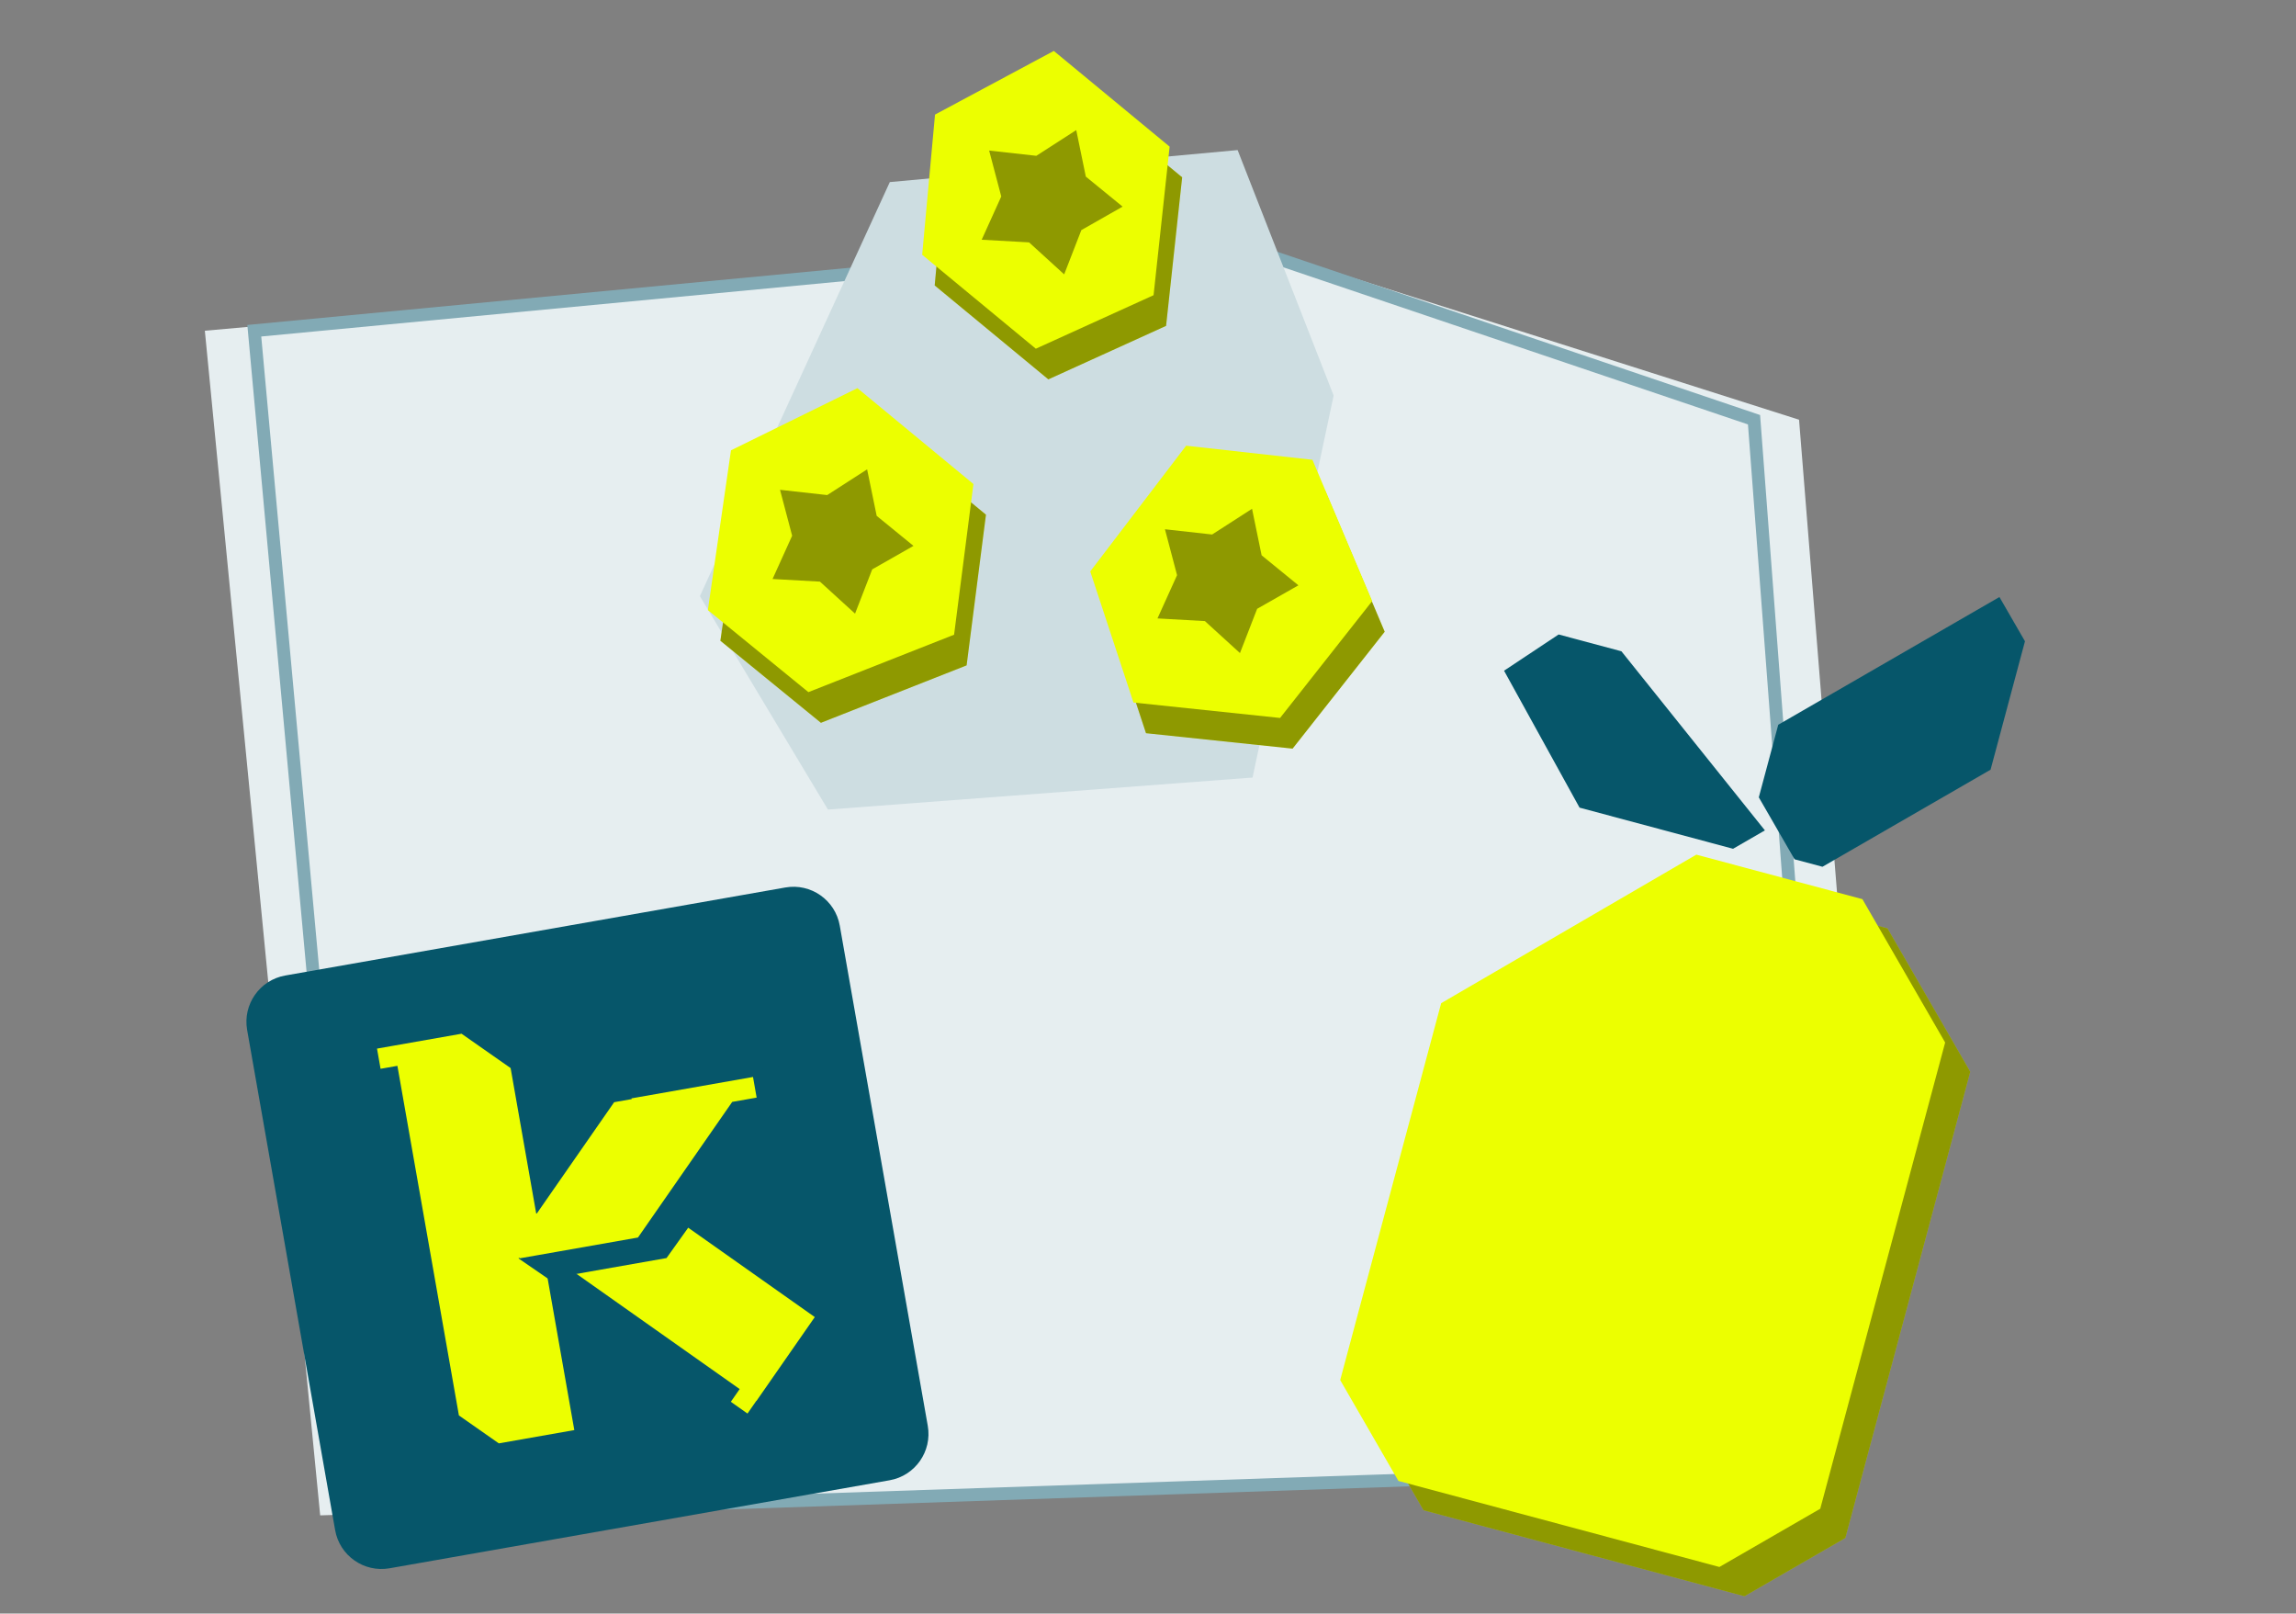 <svg viewBox="0 0 538 378" fill="none" xmlns="http://www.w3.org/2000/svg">
<rect x="0" y="0" width="538" height="378" fill="#808080" stroke="none"/>
<g clip-path="url(#clip0_1132_3597)">
<path d="M439 315.477L421.556 98.328L288.469 56L48 77.48L75.024 355L371.652 345.549L439 315.477Z" fill="#E6EEF0"/>
<path d="M427.415 315.477L411.004 98.328L285.804 56L59.585 77.48L85.008 355L364.058 345.549L427.415 315.477Z" stroke="#82AAB5" stroke-width="3"/>
<path d="M164 139.657L208.5 42.657L290 35.157L312.5 92.657L293.5 182.157L194 189.657L164 139.657Z" fill="#CDDDE1"/>
<path d="M222.028 34.029L249.862 19.112L277.004 41.537L273.238 76.339L245.649 88.873L219.019 66.872L222.028 34.029Z" fill="#ECFF00"/>
<path d="M222.028 34.029L249.862 19.112L277.004 41.537L273.238 76.339L245.649 88.873L219.019 66.872L222.028 34.029Z" fill="black" fill-opacity="0.4"/>
<path d="M219.094 26.845L246.928 11.929L274.07 34.353L270.304 69.156L242.715 81.69L216.085 59.688L219.094 26.845Z" fill="#ECFF00"/>
<path d="M252.185 30.477L254.43 41.372L263.05 48.404L253.381 53.906L249.357 64.277L241.137 56.782L230.03 56.16L234.618 46.026L231.777 35.27L242.833 36.502L252.185 30.477Z" fill="black" fill-opacity="0.4"/>
<path d="M324.463 147.997L310.462 114.894L280.866 111.598L258.399 141.053L268.53 171.764L302.883 175.375L324.463 147.997Z" fill="#ECFF00"/>
<path d="M324.463 147.997L310.462 114.894L280.866 111.598L258.399 141.053L268.53 171.764L302.883 175.375L324.463 147.997Z" fill="black" fill-opacity="0.4"/>
<path d="M321.529 140.814L307.528 107.71L277.932 104.415L255.465 133.869L265.596 164.581L299.949 168.192L321.529 140.814Z" fill="#ECFF00"/>
<path d="M293.378 119.193L295.623 130.089L304.243 137.12L294.574 142.622L290.55 152.993L282.33 145.498L271.223 144.876L275.811 134.742L272.97 123.986L284.026 125.218L293.378 119.193Z" fill="black" fill-opacity="0.4"/>
<path d="M226.496 155.875L192.358 169.328L168.802 150.109L174.216 112.68L203.844 98.114L231.03 120.575L226.496 155.875Z" fill="#ECFF00"/>
<path d="M226.496 155.875L192.358 169.328L168.802 150.109L174.216 112.68L203.844 98.114L231.03 120.575L226.496 155.875Z" fill="black" fill-opacity="0.4"/>
<path d="M223.562 148.691L189.424 162.145L165.868 142.926L171.282 105.497L200.91 90.931L228.096 113.392L223.562 148.691Z" fill="#ECFF00"/>
<path d="M203.183 109.954L205.427 120.85L214.047 127.882L204.379 133.384L200.355 143.755L192.134 136.26L181.027 135.637L185.615 125.503L182.775 114.747L193.831 115.979L203.183 109.954Z" fill="black" fill-opacity="0.4"/>
<path d="M442.271 217.491L403.358 207.064L343.565 241.862L319.907 330.153L333.552 353.786L408.763 373.939L432.396 360.294L461.661 251.075L442.271 217.491Z" fill="#ECFF00"/>
<path d="M442.271 217.491L403.358 207.064L343.565 241.862L319.907 330.153L333.552 353.786L408.763 373.939L432.396 360.294L461.661 251.075L442.271 217.491Z" fill="black" fill-opacity="0.4"/>
<path d="M436.4 210.641L397.487 200.214L337.694 235.012L314.036 323.303L327.681 346.937L402.891 367.089L426.525 353.444L455.79 244.226L436.4 210.641Z" fill="#ECFF00"/>
<path d="M420.501 201.302L427.041 203.054L466.431 180.313L474.492 150.229L468.507 139.863L416.679 169.786L412.123 186.79L420.501 201.302Z" fill="#06566A"/>
<path d="M406.091 198.841L370.121 189.203L352.43 157.125L365.219 148.635L379.934 152.578L413.554 194.532L406.091 198.841Z" fill="#06566A"/>
<path d="M57.909 241.287C56.855 235.295 60.857 229.583 66.849 228.528L184.018 207.909C190.009 206.855 195.721 210.857 196.776 216.849L217.395 334.018C218.449 340.009 214.447 345.721 208.455 346.776L91.287 367.395C85.295 368.449 79.583 364.447 78.528 358.455L57.909 241.287Z" fill="#06566A"/>
<path fill-rule="evenodd" clip-rule="evenodd" d="M108.152 242.169L92.287 244.961L92.287 244.961L88.342 245.655L89.174 250.384L93.119 249.69L107.531 331.588L116.884 338.133L134.572 335.021L119.648 250.214L108.152 242.169Z" fill="#ECFF00"/>
<path fill-rule="evenodd" clip-rule="evenodd" d="M117.193 285.788L150.403 279.944L190.92 308.546L177.257 328.19L177.225 328.167L175.152 331.148L171.249 328.393L173.322 325.412L117.193 285.788Z" fill="#ECFF00"/>
<path fill-rule="evenodd" clip-rule="evenodd" d="M128.47 299.599L156.181 294.722L189.089 248.623L149.498 255.591L121.502 294.807L128.47 299.599Z" fill="#06566A"/>
<path fill-rule="evenodd" clip-rule="evenodd" d="M176.447 252.3L147.981 257.309L148.012 257.488L143.91 258.21L119.586 293.203L121.818 294.779L125.302 294.166L149.489 289.91L171.572 258.141L177.297 257.133L176.447 252.3Z" fill="#ECFF00"/>
</g>
<defs>
<clipPath id="clip0_1132_3597">
<rect width="538" height="377.81" fill="white"/>
</clipPath>
</defs>
</svg>
